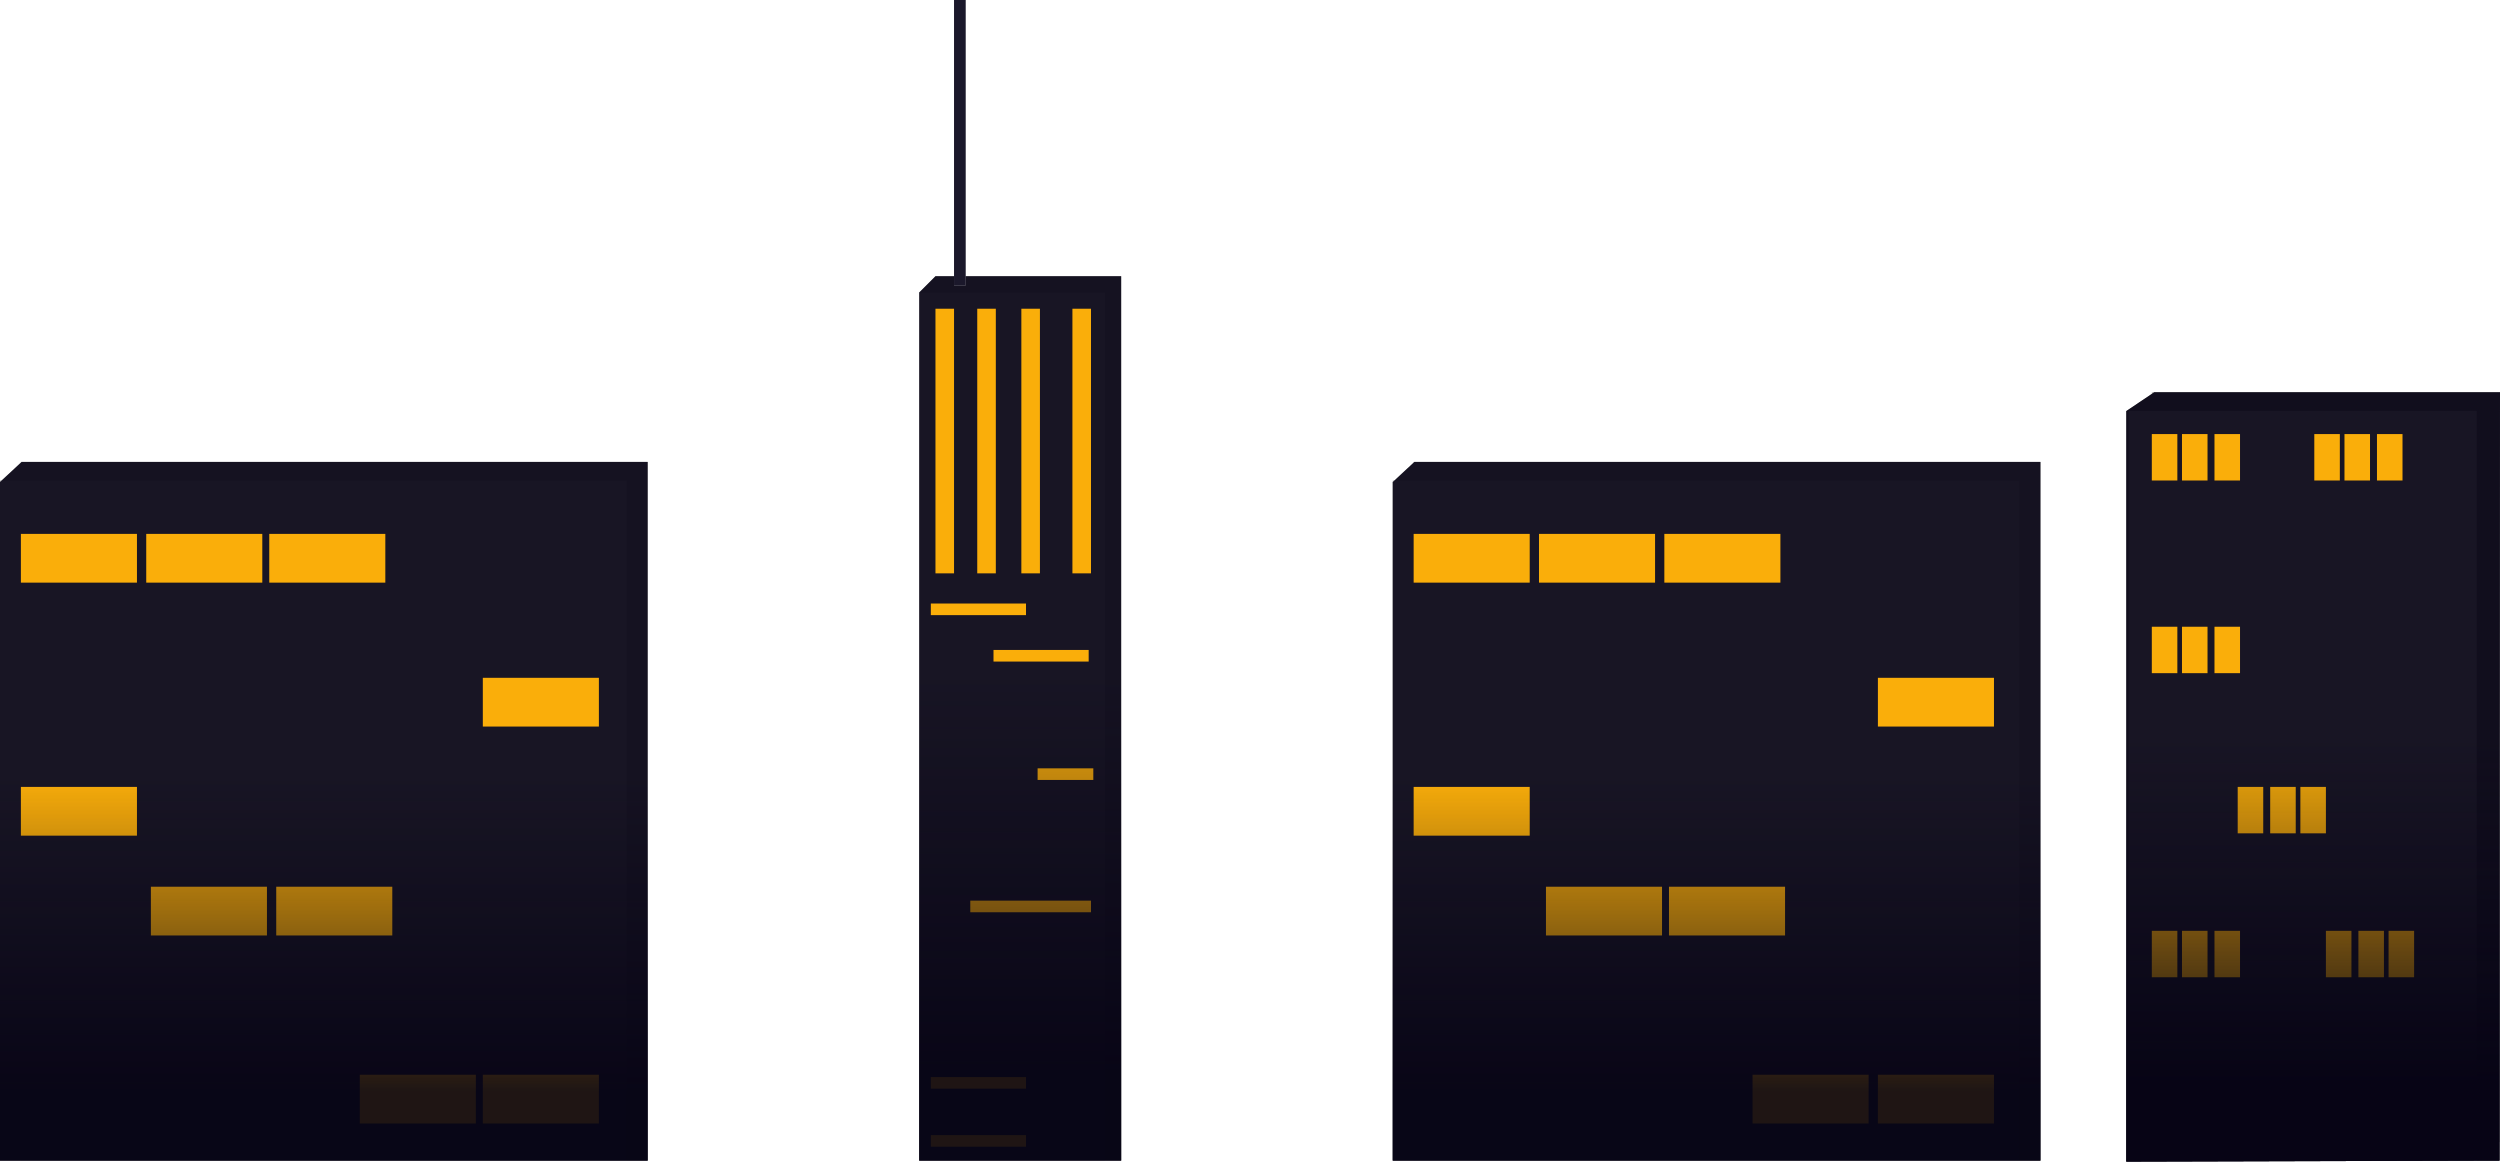 <svg id="Layer_4" data-name="Layer 4" xmlns="http://www.w3.org/2000/svg" xmlns:xlink="http://www.w3.org/1999/xlink" viewBox="0 0 1077 500.42"><defs><style>.cls-1{fill:#b5b5b5;}.cls-2{fill:#6d6d6d;}.cls-3{fill:#070415;}.cls-10,.cls-3,.cls-7,.cls-8,.cls-9{opacity:0.9;}.cls-4{fill:#faae0a;}.cls-5{fill:url(#linear-gradient);}.cls-6{fill:#9b9b9b;}.cls-7{fill:#0a071c;}.cls-8{fill:url(#linear-gradient-2);}.cls-9{fill:url(#linear-gradient-3);}.cls-10{fill:url(#linear-gradient-4);}</style><linearGradient id="linear-gradient" x1="996.5" y1="500.42" x2="996.5" y2="169" gradientUnits="userSpaceOnUse"><stop offset="0.1" stop-color="#070415"/><stop offset="0.55" stop-color="#070415" stop-opacity="0"/></linearGradient><linearGradient id="linear-gradient-2" x1="439.5" y1="500" x2="439.5" y2="119" xlink:href="#linear-gradient"/><linearGradient id="linear-gradient-3" x1="739.5" y1="500" x2="739.5" y2="199" xlink:href="#linear-gradient"/><linearGradient id="linear-gradient-4" x1="139.5" y1="500" x2="139.5" y2="199" xlink:href="#linear-gradient"/></defs><title>buildings-202</title><rect class="cls-1" x="927" y="169" width="150" height="323"/><polygon class="cls-2" points="916 177.09 928.04 169 1077 169 1076.78 500 916 500.42 916 177.09"/><rect class="cls-1" x="917" y="177" width="150" height="323"/><polygon class="cls-3" points="916 177.09 928.04 169 1077 169 1076.78 500 916 500.42 916 177.09"/><rect class="cls-4" x="927" y="187" width="11" height="20"/><rect class="cls-4" x="940" y="187" width="11" height="20"/><rect class="cls-4" x="954" y="187" width="11" height="20"/><rect class="cls-4" x="997" y="187" width="11" height="20"/><rect class="cls-4" x="1010" y="187" width="11" height="20"/><rect class="cls-4" x="1024" y="187" width="11" height="20"/><rect class="cls-4" x="964" y="339" width="11" height="20"/><rect class="cls-4" x="978" y="339" width="11" height="20"/><rect class="cls-4" x="991" y="339" width="11" height="20"/><rect class="cls-4" x="927" y="270" width="11" height="20"/><rect class="cls-4" x="940" y="270" width="11" height="20"/><rect class="cls-4" x="954" y="270" width="11" height="20"/><rect class="cls-4" x="1002" y="401" width="11" height="20"/><rect class="cls-4" x="1016" y="401" width="11" height="20"/><rect class="cls-4" x="1029" y="401" width="11" height="20"/><rect class="cls-4" x="927" y="401" width="11" height="20"/><rect class="cls-4" x="940" y="401" width="11" height="20"/><rect class="cls-4" x="954" y="401" width="11" height="20"/><polygon class="cls-5" points="916 177.09 928.04 169 1077 169 1076.78 500 916 500.42 916 177.09"/><polygon class="cls-6" points="403 119 396 126 396 500 403 500 483 500 483 119 403 119"/><rect class="cls-1" x="396" y="126" width="80" height="374"/><polygon class="cls-3" points="403 119 396 126 396 500 403 500 483 500 483 119 403 119"/><rect class="cls-4" x="401" y="260" width="41" height="5"/><rect class="cls-4" x="447" y="331" width="24" height="5"/><rect class="cls-4" x="418" y="388" width="52" height="5"/><rect class="cls-4" x="428" y="280" width="41" height="5"/><rect class="cls-4" x="401" y="464" width="41" height="5"/><rect class="cls-4" x="401" y="489" width="41" height="5"/><rect class="cls-1" x="411" width="5" height="123"/><rect class="cls-7" x="411" width="5" height="123"/><rect class="cls-4" x="403" y="133" width="8" height="114"/><rect class="cls-4" x="421" y="133" width="8" height="114"/><rect class="cls-4" x="440" y="133" width="8" height="114"/><rect class="cls-4" x="462" y="133" width="8" height="114"/><polygon class="cls-8" points="403 119 396 126 396 500 403 500 483 500 483 119 403 119"/><rect class="cls-1" x="609" y="199" width="270" height="301"/><polygon class="cls-6" points="600 207.66 609.32 199 879 199 879 500 600 500 600 207.66"/><rect class="cls-1" x="600" y="207" width="270" height="293"/><polygon class="cls-3" points="609.32 199 600 207.66 600 500 609.32 500 879 500 879 199 609.32 199"/><rect class="cls-4" x="609" y="230" width="50" height="21"/><rect class="cls-4" x="663" y="230" width="50" height="21"/><rect class="cls-4" x="717" y="230" width="50" height="21"/><rect class="cls-4" x="666" y="382" width="50" height="21"/><rect class="cls-4" x="609" y="339" width="50" height="21"/><rect class="cls-4" x="719" y="382" width="50" height="21"/><rect class="cls-4" x="755" y="463" width="50" height="21"/><rect class="cls-4" x="809" y="463" width="50" height="21"/><rect class="cls-4" x="809" y="292" width="50" height="21"/><polygon class="cls-9" points="609.32 199 600 207.66 600 500 609.32 500 879 500 879 199 609.32 199"/><rect class="cls-1" x="9" y="199" width="270" height="301"/><polygon class="cls-6" points="0 207.66 9.32 199 279 199 279 500 0 500 0 207.66"/><rect class="cls-1" y="207" width="270" height="293"/><polygon class="cls-3" points="9.32 199 0 207.66 0 500 9.32 500 279 500 279 199 9.32 199"/><rect class="cls-4" x="9" y="230" width="50" height="21"/><rect class="cls-4" x="63" y="230" width="50" height="21"/><rect class="cls-4" x="116" y="230" width="50" height="21"/><rect class="cls-4" x="65" y="382" width="50" height="21"/><rect class="cls-4" x="9" y="339" width="50" height="21"/><rect class="cls-4" x="119" y="382" width="50" height="21"/><rect class="cls-4" x="155" y="463" width="50" height="21"/><rect class="cls-4" x="208" y="463" width="50" height="21"/><rect class="cls-4" x="208" y="292" width="50" height="21"/><polygon class="cls-10" points="9.32 199 0 207.66 0 500 9.32 500 279 500 279 199 9.32 199"/></svg>